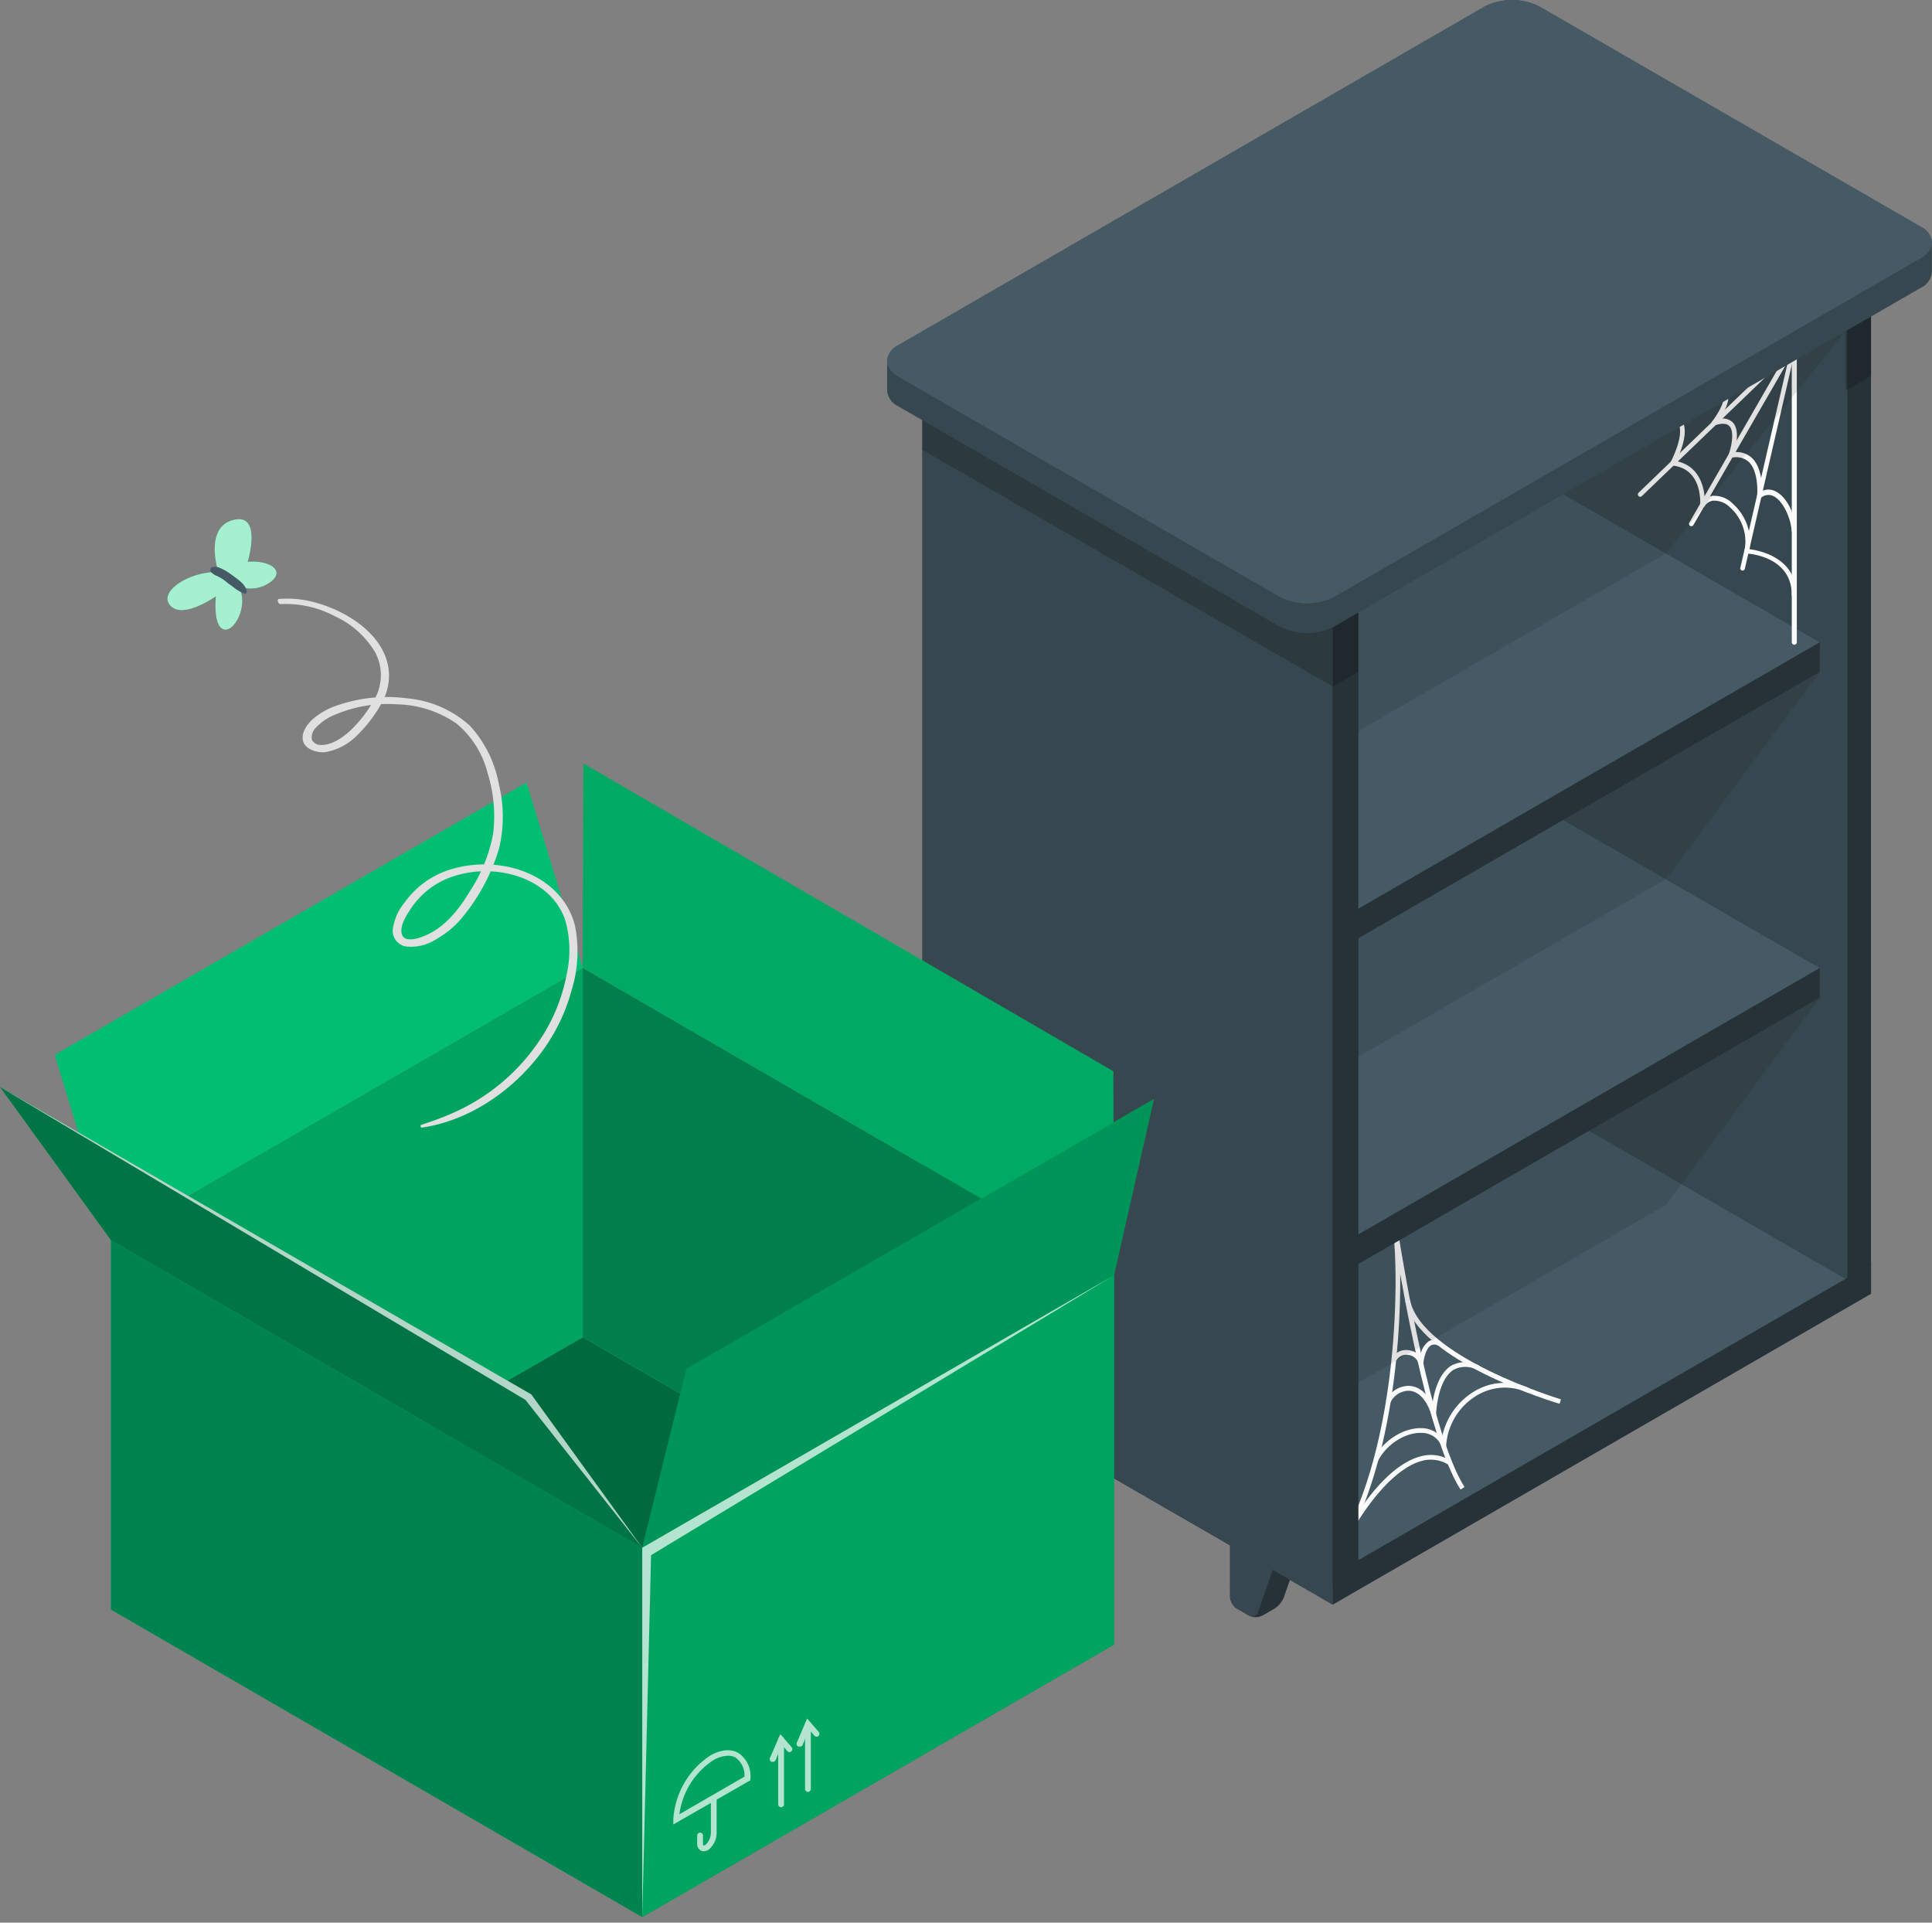 <svg width="200" height="199" fill="none" xmlns="http://www.w3.org/2000/svg"><rect width="100%" height="100%" fill="#808080" stroke="none"/><path d="M190.872 25 154.055 3.753a1.986 1.986 0 0 0-1.986-.192l-2.648 1.53a1.982 1.982 0 0 0-.841 1.833v100.772a6.265 6.265 0 0 0 2.833 4.899l36.811 21.219a1.98 1.98 0 0 0 1.986.199l2.648-1.536a1.99 1.99 0 0 0 .828-1.827V29.898A6.257 6.257 0 0 0 190.872 25Z" fill="#263238"/><path d="m156.511 109.425-2.648 1.529v8.382a1.552 1.552 0 0 0 .708 1.225l1.238.715a1.575 1.575 0 0 0 1.417 0l1.238-.715c.44-.284.78-.698.973-1.185l2.39-6.886-5.316-3.065Z" fill="#263238"/><path d="M153.863 119.336a1.556 1.556 0 0 0 .708 1.225l1.238.715a.673.673 0 0 0 .575.054.653.653 0 0 0 .247-.164.651.651 0 0 0 .151-.254l2.377-6.892-5.296-3.066v8.382Z" fill="#37474F"/><path d="m183.073 124.712-2.648 1.536v8.375a1.568 1.568 0 0 0 .701 1.232l1.245.715a1.558 1.558 0 0 0 1.41 0l1.245-.715c.44-.285.78-.699.973-1.186l2.384-6.892-5.31-3.065Z" fill="#263238"/><path d="M180.425 134.623a1.568 1.568 0 0 0 .701 1.232l1.245.715a.671.671 0 0 0 .575.053.662.662 0 0 0 .398-.418l2.39-6.892-5.296-3.065-.013 8.375Z" fill="#37474F"/><path d="m151.585 5.363 36.811 21.185a6.267 6.267 0 0 1 2.833 4.906v100.772a1.73 1.73 0 0 1-.831 1.832 1.728 1.728 0 0 1-2.002-.196l-36.811-21.226a6.251 6.251 0 0 1-2.827-4.899V6.991a1.717 1.717 0 0 1 .829-1.83 1.72 1.72 0 0 1 1.998.202Z" fill="#37474F"/><path d="m98.13 143.104 39.817 22.987 55.745-32.183-2.654-1.536-39.817-22.987-53.09 30.654v3.065Z" fill="#455A64"/><path d="M137.947 166.091v-3.066l55.745-32.182v3.065l-55.745 32.183Z" fill="#263238"/><path d="m138.199 161.629-.404-.272c7.064-10.692 7.018-29.164 6.442-33.798-.047-.311-.08-.503-.087-.576l.484-.079c0 .145.053.317.079.523.517 3.277 3.436 21.079 6.892 26.482l-.41.265c-2.735-4.244-5.072-15.698-6.243-22.305.072 7.501-1.02 21.133-6.753 29.76Z" fill="#FAFAFA"/><path d="M161.45 145.302c-.602-.179-14.678-4.442-15.976-10.652l.484-.1c1.231 5.926 15.485 10.242 15.631 10.289l-.139.463Z" fill="#FAFAFA"/><path d="m147.242 142.786-.357-1.516a1.254 1.254 0 0 0-1.166-1.033 1.152 1.152 0 0 0-1.178.59l-.457-.192a1.642 1.642 0 0 1 1.675-.888 1.735 1.735 0 0 1 1.251.663c.08-.628.4-1.2.894-1.596a1.224 1.224 0 0 1 1.205.04l-.218.437a.77.77 0 0 0-.748-.047c-.563.318-.782 1.543-.815 1.986l-.086 1.556Z" fill="#FAFAFA"/><path d="m148.626 147.838-.437-1.377c-.497-1.556-1.324-2.45-2.304-2.51a2.11 2.11 0 0 0-1.953 1.225l-.444-.212c.21-.464.553-.857.985-1.127a2.586 2.586 0 0 1 1.445-.389c.589.033 1.602.351 2.357 1.887.166-1.211.662-3.158 1.94-3.972a3.036 3.036 0 0 1 2.986.033l-.205.443a2.58 2.58 0 0 0-2.516-.059c-1.702 1.059-1.814 4.561-1.814 4.601l-.04 1.457Z" fill="#FAFAFA"/><path d="m142.648 151.201-.437-.225c.979-1.887 3.131-3.244 4.998-3.151a2.642 2.642 0 0 1 2.053 1.013 7.178 7.178 0 0 1 3.138-4.688 6.09 6.09 0 0 1 5.958-.443l-.192.443a5.65 5.65 0 0 0-5.482.411 6.557 6.557 0 0 0-2.979 5.084v1.252l-.463-1.166a2.173 2.173 0 0 0-2.026-1.416c-1.715-.087-3.668 1.158-4.568 2.886Z" fill="#FAFAFA"/><path d="m139.96 158.51-.431-.238c.596-1.086 3.767-6.541 7.521-7.528a3.911 3.911 0 0 1 3.165.457l-.252.417a3.452 3.452 0 0 0-2.787-.404c-2.754.729-5.601 4.383-7.216 7.296Z" fill="#FAFAFA"/><path d="M188.383 100.189v3.066l-50.436 29.117-39.816-22.987v-3.065l50.435-29.117 39.817 22.986Z" fill="#263238"/><path d="m188.383 100.189-50.436 29.118-39.816-22.987 50.435-29.117 39.817 22.986Z" fill="#455A64"/><path d="M188.383 66.477v3.06L137.947 98.66 98.131 75.667v-3.059l50.435-29.124 39.817 22.993Z" fill="#263238"/><path d="m188.383 66.477-50.436 29.118-39.816-22.987 50.435-29.124 39.817 22.993Z" fill="#455A64"/><path d="m137.775 55.613-36.811-21.22a1.984 1.984 0 0 0-1.986-.198c-.477.272-2.172 1.258-2.648 1.53a1.986 1.986 0 0 0-.834 1.834v100.745a6.253 6.253 0 0 0 2.833 4.899l36.811 21.226a1.99 1.99 0 0 0 1.986.199c.477-.278 2.185-1.258 2.648-1.543a1.989 1.989 0 0 0 .848-1.827V60.518a6.26 6.26 0 0 0-2.847-4.905Z" fill="#263238"/><path opacity=".2" d="m137.947 71.079 2.661-1.536V60.34l-2.668 1.536.007 9.203ZM191.044 40.425l2.662-1.529v-9.203l-2.669 1.536.007 9.196Z" fill="#000"/><path d="m103.44 140.039-2.648 1.529v8.382a1.574 1.574 0 0 0 .709 1.225l1.238.715a1.567 1.567 0 0 0 1.417 0l1.238-.715a2.53 2.53 0 0 0 .973-1.179l2.39-6.892-5.317-3.065Z" fill="#263238"/><path d="M100.786 149.95a1.56 1.56 0 0 0 .708 1.225l1.238.715a.671.671 0 0 0 .575.053.67.67 0 0 0 .398-.418l2.39-6.892-5.296-3.065-.013 8.382Z" fill="#37474F"/><path d="m129.982 155.365-2.648 1.53v8.381a1.556 1.556 0 0 0 .702 1.225l1.244.715a1.56 1.56 0 0 0 1.411 0l1.244-.715c.437-.285.776-.696.974-1.178l2.383-6.892-5.31-3.066Z" fill="#263238"/><path d="M127.334 165.243a1.556 1.556 0 0 0 .702 1.225l1.244.715a.658.658 0 0 0 .822-.109.677.677 0 0 0 .152-.255l2.383-6.892-5.296-3.065-.007 8.381Z" fill="#37474F"/><path d="m98.303 35.93 36.817 21.219a6.266 6.266 0 0 1 2.827 4.906V166.09s-2.046-1.212-2.827-1.662l-36.81-21.226a6.254 6.254 0 0 1-2.834-4.899V37.559a1.722 1.722 0 0 1 2.827-1.63Z" fill="#37474F"/><path opacity=".2" d="m135.12 57.149-36.817-21.22a1.721 1.721 0 0 0-2.827 1.63v8.997l42.471 24.496v-8.997a6.266 6.266 0 0 0-2.827-4.906Z" fill="#000"/><path d="M185.728 66.722a.253.253 0 0 1-.172-.073.255.255 0 0 1-.073-.172v-30.23L156.65 52.893a.23.23 0 0 1-.184.03.233.233 0 0 1-.147-.116.228.228 0 0 1-.032-.09.252.252 0 0 1 .046-.183.252.252 0 0 1 .072-.065l29.237-16.856a.229.229 0 0 1 .245 0 .248.248 0 0 1 .119.212v30.653c0 .035-.007.07-.021.102a.26.26 0 0 1-.062.084.247.247 0 0 1-.195.059Z" fill="#FAFAFA"/><path d="M180.418 59.056h-.073a.246.246 0 0 1-.153-.108.247.247 0 0 1-.032-.184l4.939-21.39-9.799 16.968a.238.238 0 0 1-.331.092.245.245 0 0 1-.124-.245.233.233 0 0 1 .032-.092l10.592-18.392a.255.255 0 0 1 .305-.106.248.248 0 0 1 .126.115.248.248 0 0 1 .02.17l-5.297 22.993a.243.243 0 0 1-.074.121.241.241 0 0 1-.131.058Z" fill="#FAFAFA"/><path d="M169.805 51.422a.238.238 0 0 1-.179-.08.245.245 0 0 1 0-.344l15.93-15.326a.246.246 0 0 1 .344 0 .25.25 0 0 1 0 .35l-15.929 15.32a.244.244 0 0 1-.166.08Z" fill="#FAFAFA"/><path d="M185.728 61.83a.252.252 0 0 1-.245-.245c0-4.012-4.476-4.284-4.668-4.29a.258.258 0 0 1-.185-.1.237.237 0 0 1-.04-.198 4.757 4.757 0 0 0-1.529-4.509 2.292 2.292 0 0 0-1.761-.662 1.223 1.223 0 0 0-.841.57.246.246 0 0 1-.415.016.246.246 0 0 1-.042-.156c0-.152.272-3.72-2.866-4.071a.253.253 0 0 1-.192-.133.246.246 0 0 1 0-.225s1.39-2.602.854-3.88a1.036 1.036 0 0 0-.709-.609.237.237 0 0 1-.165-.304.25.25 0 0 1 .304-.166 1.511 1.511 0 0 1 1.02.894c.51 1.212-.351 3.218-.722 3.972 2.437.47 2.887 2.768 2.953 3.907.218-.155.466-.261.728-.312a2.652 2.652 0 0 1 2.165.801 5.295 5.295 0 0 1 1.741 4.714c1.073.14 4.86.887 4.853 4.754a.24.24 0 0 1-.074.162.243.243 0 0 1-.164.07ZM185.728 55.222a.246.246 0 0 1-.245-.225c-.106-1.403-.92-3.217-1.947-3.668a1.144 1.144 0 0 0-1.238.199.248.248 0 0 1-.271 0 .245.245 0 0 1-.126-.238s.219-2.483-.9-3.51a1.991 1.991 0 0 0-1.775-.397.239.239 0 0 1-.231-.079.255.255 0 0 1-.047-.245c.225-.616.662-2.344.073-2.96-.278-.284-.788-.31-1.523-.072a.244.244 0 0 1-.278-.093.253.253 0 0 1 0-.291c.411-.517 1.424-2.026 1.172-2.748a.606.606 0 0 0-.49-.37.25.25 0 0 1-.151-.112.258.258 0 0 1-.028-.186.235.235 0 0 1 .292-.179 1.074 1.074 0 0 1 .841.662c.271.788-.391 1.986-.854 2.648a1.508 1.508 0 0 1 1.363.351c.729.755.378 2.35.159 3.098a2.305 2.305 0 0 1 1.801.563c.987.9 1.092 2.649 1.079 3.45a1.555 1.555 0 0 1 1.324 0c1.252.55 2.119 2.502 2.245 4.084a.24.24 0 0 1-.225.258l-.02.06Z" fill="#FAFAFA"/><path d="M199.989 25.099a1.99 1.99 0 0 0-1.166-1.636L159.358.675a6.268 6.268 0 0 0-5.661 0L93 35.725a1.987 1.987 0 0 0-1.165 1.635v3.065A1.986 1.986 0 0 0 93 42.061l39.465 22.781a6.234 6.234 0 0 0 5.661 0l60.697-35.043a1.989 1.989 0 0 0 1.166-1.635v-3.065Z" fill="#37474F"/><path d="M132.465 61.777 93 38.995c-1.563-.907-1.563-2.37 0-3.27L153.697.675a6.272 6.272 0 0 1 5.661 0l39.465 22.788c1.569.907 1.569 2.364 0 3.27l-60.697 35.044a6.234 6.234 0 0 1-5.661 0Z" fill="#455A64"/><path opacity=".1" d="M191.037 34.288 172.46 57.281l-31.852 18.392-.006-12.261 50.435-29.124ZM188.383 69.536 172.46 90.993l-31.851 18.399V97.124l47.774-27.588ZM188.383 103.255l-15.923 21.457-31.851 18.399v-12.268l47.774-27.588Z" fill="#000"/><path d="m115.317 170.222-48.833 28.197-54.99-31.825 48.833-28.191 54.99 31.819Z" fill="#00D47E"/><path opacity=".5" d="m115.317 170.222-48.833 28.197-54.99-31.825 48.833-28.191 54.99 31.819Z" fill="#000"/><path d="M60.327 100.183v38.22l-48.834 28.191V128.38l48.834-28.197Z" fill="#00D47E"/><path opacity=".23" d="M60.327 100.183v38.22l-48.834 28.191V128.38l48.834-28.197Z" fill="#000"/><path d="M66.484 160.198v38.221l-54.99-31.825V128.38l54.99 31.818Z" fill="#00D47E"/><path opacity=".38" d="M66.484 160.198v38.221l-54.99-31.825V128.38l54.99 31.818Z" fill="#000"/><path d="M115.318 132.001v38.221l-54.991-31.819v-38.22l54.991 31.818Z" fill="#00D47E"/><path opacity=".4" d="M115.318 132.001v38.221l-54.991-31.819v-38.22l54.991 31.818Z" fill="#000"/><path d="M115.318 170.222v-38.221l-48.834 28.197v38.221l48.834-28.197Z" fill="#00D47E"/><path opacity=".23" d="M115.318 170.222v-38.221l-48.834 28.197v38.221l48.834-28.197Z" fill="#000"/><path d="m60.327 100.183.066-21.16 54.858 31.859.067 21.119-54.991-31.818Z" fill="#00D47E"/><path opacity=".2" d="m60.327 100.183.066-21.16 54.858 31.859.067 21.119-54.991-31.818Z" fill="#000"/><path d="m66.484 160.198 4.582-18.511 48.39-27.939-4.138 18.253-48.834 28.197Z" fill="#00D47E"/><path opacity=".3" d="m66.484 160.198 4.582-18.511 48.39-27.939-4.138 18.253-48.834 28.197Z" fill="#000"/><path d="m11.493 128.38-5.826-19.2 48.834-28.19 5.826 19.193-48.834 28.197Z" fill="#00D47E"/><path opacity=".1" d="m11.493 128.38-5.826-19.2 48.834-28.19 5.826 19.193-48.834 28.197Z" fill="#000"/><path d="M11.493 128.38 0 112.51l54.997 31.819 11.487 15.869-54.99-31.818Z" fill="#00D47E"/><path opacity=".45" d="M11.493 128.38 0 112.51l54.997 31.819 11.487 15.869-54.99-31.818Z" fill="#000"/><g opacity=".7" fill="#fff"><path d="M80.864 187.052a.304.304 0 0 1-.305-.298v-6.727a.31.31 0 0 1 .305-.304.306.306 0 0 1 .298.304v6.727a.298.298 0 0 1-.298.298Z"/><path d="M79.983 182.357a.34.34 0 0 1-.119 0 .311.311 0 0 1-.159-.397l1.073-2.469 1.192 1.377a.304.304 0 0 1-.457.397l-.563-.662-.662 1.589a.306.306 0 0 1-.305.165ZM83.638 185.469a.305.305 0 0 1-.298-.304v-6.72a.3.3 0 0 1 .298-.298.297.297 0 0 1 .298.298v6.713a.303.303 0 0 1-.298.311Z"/><path d="M82.757 180.775a.397.397 0 0 1-.119 0 .295.295 0 0 1-.179-.282.299.299 0 0 1 .027-.115l1.066-2.503 1.191 1.371a.305.305 0 0 1 0 .424.294.294 0 0 1-.211.088.302.302 0 0 1-.212-.088l-.563-.663-.662 1.589a.302.302 0 0 1-.338.179Z"/></g><g opacity=".7" fill="#fff"><path d="M72.86 191.613a.667.667 0 0 1-.325-.079.796.796 0 0 1-.364-.722v-.827a.307.307 0 0 1 .092-.212.307.307 0 0 1 .213-.086.297.297 0 0 1 .298.298v.827c0 .119 0 .185.06.199.059.013.092 0 .191-.053a1.755 1.755 0 0 0 .563-1.358v-3.442a.299.299 0 0 1 .509-.211.299.299 0 0 1 .087.211v3.442a2.276 2.276 0 0 1-.854 1.874.921.921 0 0 1-.47.139Z"/><path d="M69.702 188.839v-.516a8.525 8.525 0 0 1 3.833-6.621c1.086-.622 2.119-.715 2.913-.251a2.86 2.86 0 0 1 1.232 2.648v.172l-7.978 4.568Zm5.634-7.11a3.113 3.113 0 0 0-1.496.463 7.935 7.935 0 0 0-3.51 5.595l6.734-3.893a2.23 2.23 0 0 0-.934-1.987 1.578 1.578 0 0 0-.794-.178Z"/></g><path opacity=".7" d="m0 112.51 54.997 31.819 11.487 15.869-12.096-15.306L0 112.51ZM115.318 132.001l-48.834 28.197v38.221l.914-37.453 47.92-28.965Z" fill="#fff"/><path d="M43.656 116.714c5.038-.728 9.64-3.972 12.58-8.05a19.214 19.214 0 0 0 2.979-6.316c.635-2.123.74-4.37.304-6.541-.907-3.635-4.27-5.787-7.825-6.237a11.917 11.917 0 0 0-5.363.523 9.056 9.056 0 0 0-4.436 3.31 5.482 5.482 0 0 0-1.245 2.887 1.655 1.655 0 0 0 1.483 1.688 4.78 4.78 0 0 0 3.026-.768 9.592 9.592 0 0 0 2.827-2.41 20.233 20.233 0 0 0 3.668-6.951c.53-2.175.53-4.446 0-6.621a12.223 12.223 0 0 0-3-6.098 11.096 11.096 0 0 0-6.448-2.84 15.703 15.703 0 0 0-7.11.662 7.607 7.607 0 0 0-2.735 1.496c-.569.53-1.218 1.404-.986 2.265.232.86 1.49 1.244 2.344 1.132a6.144 6.144 0 0 0 3.31-1.794c.99-.975 1.831-2.09 2.496-3.31a5.812 5.812 0 0 0 .748-2.874c-.086-4.198-4.727-6.912-8.362-7.68a10.755 10.755 0 0 0-2.986-.198c-.337 0-.132.556.14.536 1.955-.09 3.899.35 5.627 1.27a9.415 9.415 0 0 1 4.111 3.662 5.038 5.038 0 0 1-.159 5.124 13.591 13.591 0 0 1-2.396 3.06c-.788.714-1.987 1.542-3.092 1.462a.974.974 0 0 1-.874-.55 1.41 1.41 0 0 1 .39-1.204 5.542 5.542 0 0 1 2.113-1.417 13.902 13.902 0 0 1 6.282-1.033c2.212.04 4.363.731 6.184 1.986a9.726 9.726 0 0 1 3.218 5.105c.638 2.031.837 4.175.582 6.29a16.12 16.12 0 0 1-2.403 5.958c-1.225 2.026-2.76 3.972-5.065 4.767-.57.205-1.76.503-1.986-.325-.225-.827.424-1.847.84-2.489a8.421 8.421 0 0 1 3.854-3.25 10.64 10.64 0 0 1 4.827-.729c3.118.232 6.282 1.86 7.368 4.959.545 1.852.604 3.812.172 5.694a18.296 18.296 0 0 1-2.191 5.852 20.902 20.902 0 0 1-9.858 8.6c-.98.424-1.986.782-3.013 1.113-.105.039-.06.304.06.284Z" fill="#E0E0E0"/><path d="M22.61 59.234c-2.649-.192-6.297 1.894-5 3.416 1.299 1.523 4.741-.94 4.741-.94s-.324 3.079.801 3.43c1.126.35 2.649-2.589 1.523-4.47a3.462 3.462 0 0 0 3.31-.423c1.602-1.178-.092-2.29-2.35-2.092 0 0 1.615-5.296-1.649-4.283-1.635.496-2.21 2.41-1.377 5.362Z" fill="#00D47E"/><path opacity=".65" d="M22.61 59.234c-2.649-.192-6.297 1.894-5 3.416 1.299 1.523 4.741-.94 4.741-.94s-.324 3.079.801 3.43c1.126.35 2.649-2.589 1.523-4.47a3.462 3.462 0 0 0 3.31-.423c1.602-1.178-.092-2.29-2.35-2.092 0 0 1.615-5.296-1.649-4.283-1.635.496-2.21 2.41-1.377 5.362Z" fill="#fff"/><path d="M25.072 60.36a5.293 5.293 0 0 0-.463-.404c-.232-.179-.477-.351-.709-.523a6.037 6.037 0 0 0-1.145-.656 1.211 1.211 0 0 0-.662-.105.33.33 0 0 0-.265.516c.182.197.41.347.662.437l.358.192c.245.145.463.311.662.477.198.165.463.324.662.49.341.276.723.5 1.132.662a.125.125 0 0 0 .12 0c.337-.265-.16-.894-.352-1.086Z" fill="#455A64"/></svg>
